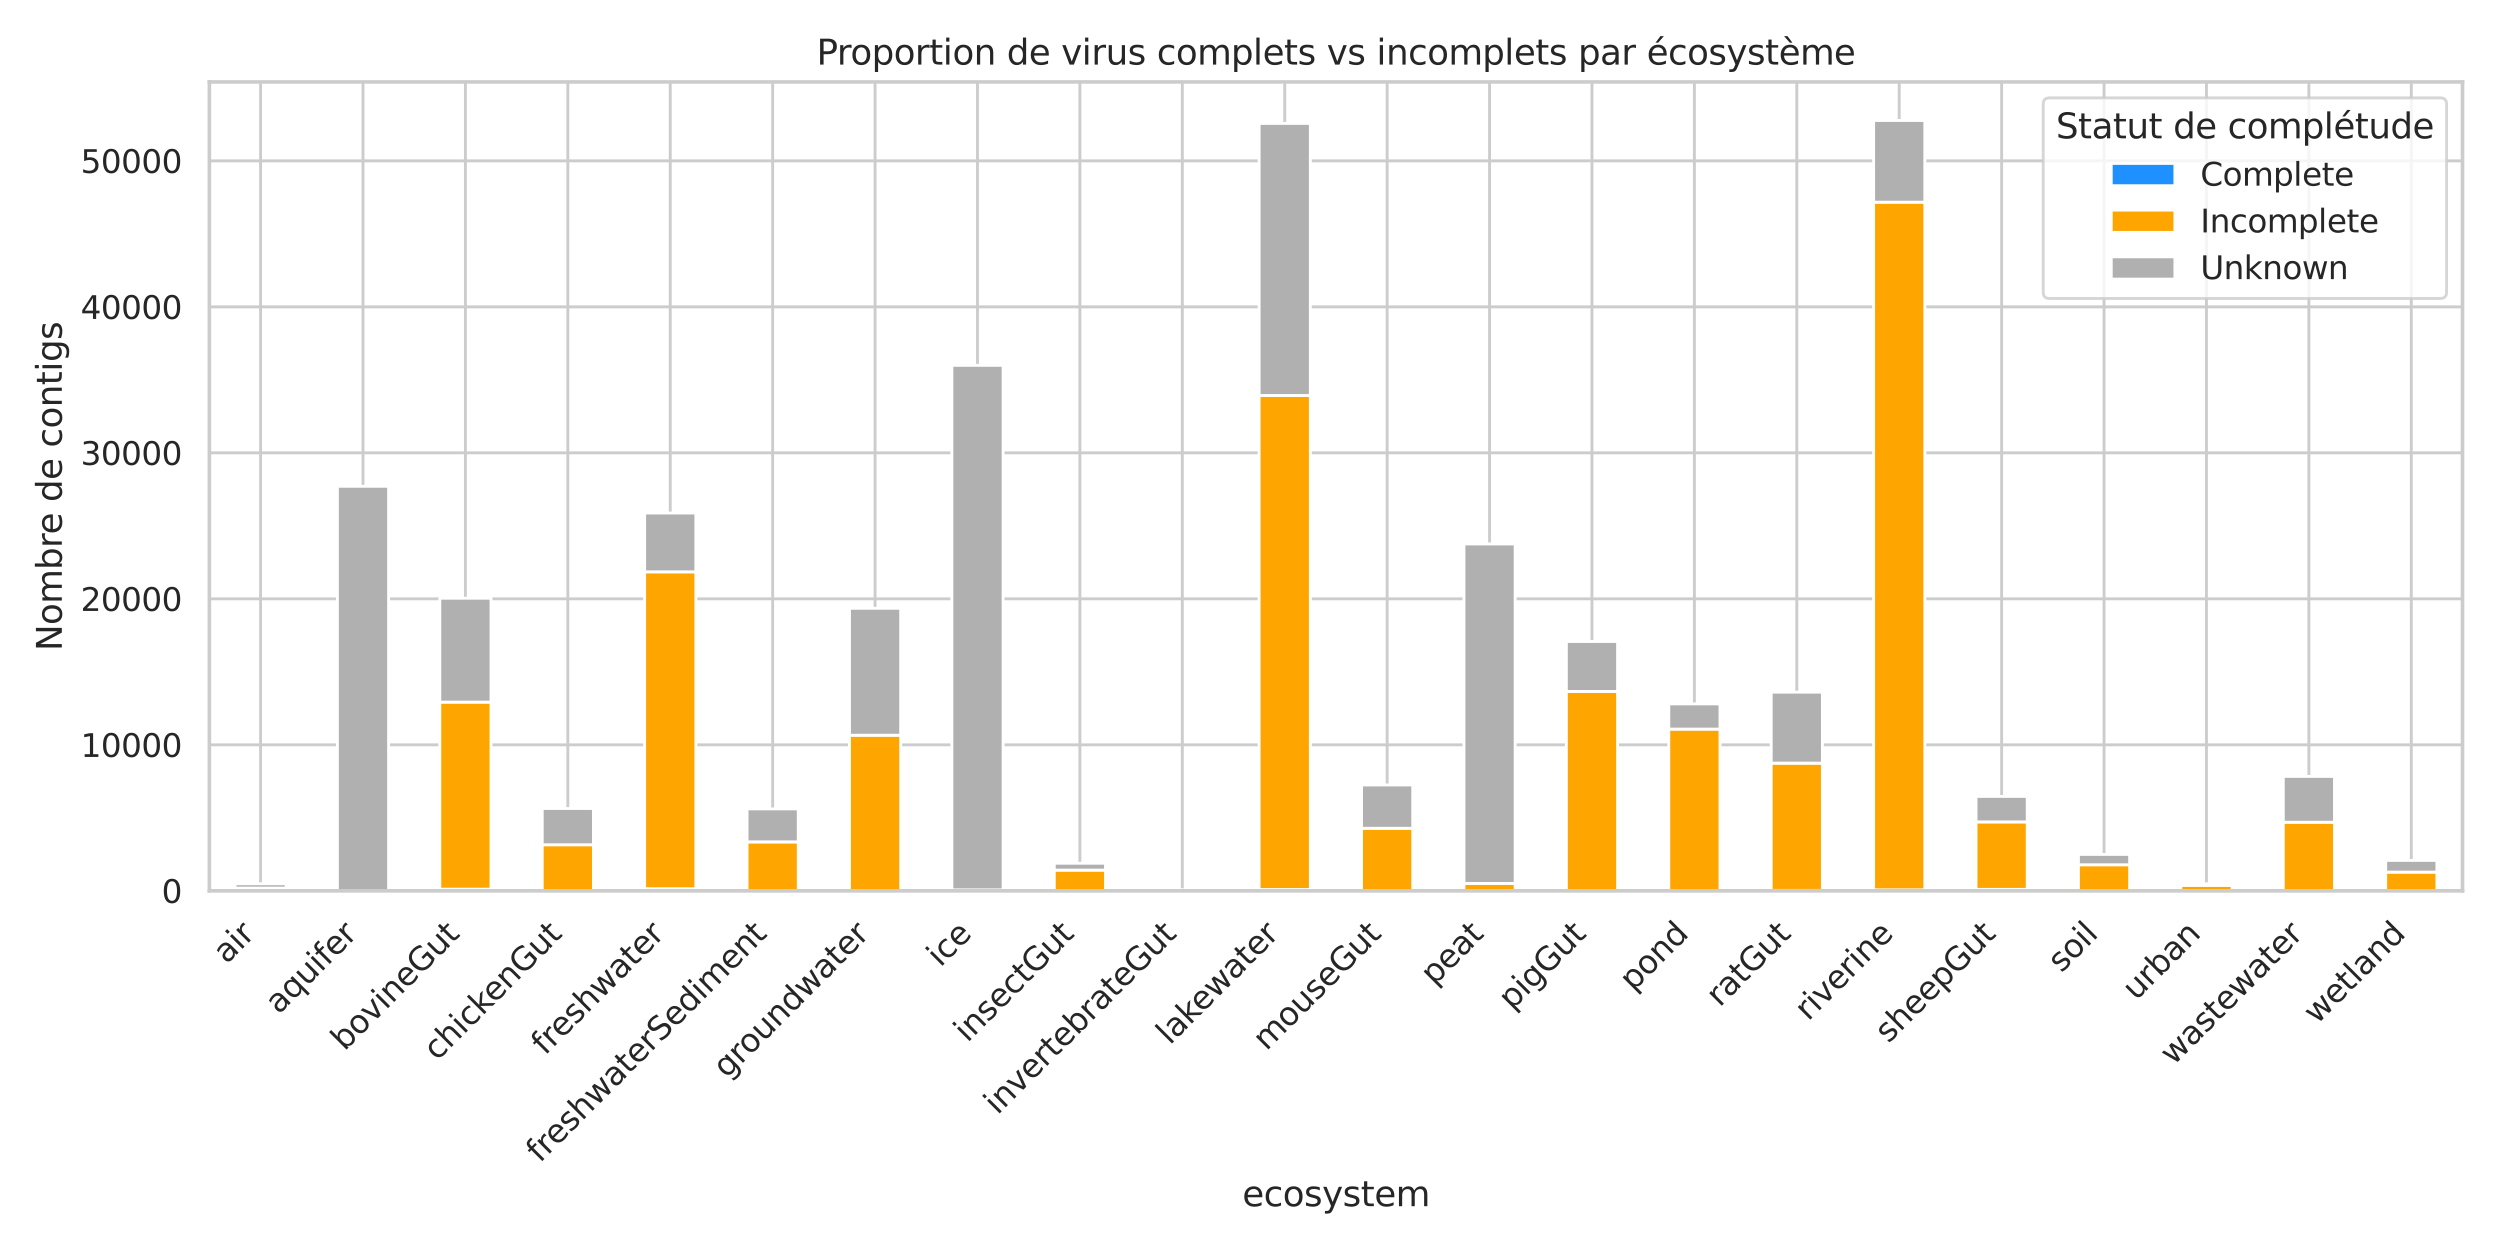 <?xml version="1.0" encoding="utf-8" standalone="no"?>
<!DOCTYPE svg PUBLIC "-//W3C//DTD SVG 1.1//EN"
  "http://www.w3.org/Graphics/SVG/1.1/DTD/svg11.dtd">
<svg xmlns:xlink="http://www.w3.org/1999/xlink" width="864pt" height="432pt" viewBox="0 0 864 432" xmlns="http://www.w3.org/2000/svg" version="1.1">
 <defs>
  <style type="text/css">*{stroke-linejoin: round; stroke-linecap: butt}</style>
 </defs>
 <g id="figure_1">
  <g id="patch_1">
   <path d="M 0 432 
L 864 432 
L 864 0 
L 0 0 
z
" style="fill: #ffffff"/>
  </g>
  <g id="axes_1">
   <g id="patch_2">
    <path d="M 72.36 307.872 
L 851.04 307.872 
L 851.04 28.32 
L 72.36 28.32 
z
" style="fill: #ffffff"/>
   </g>
   <g id="matplotlib.axis_1">
    <g id="xtick_1">
     <g id="line2d_1">
      <path d="M 90.057 307.872 
L 90.057 28.32 
" clip-path="url(#p127efa4f02)" style="fill: none; stroke: #cccccc; stroke-linecap: round"/>
     </g>
     <g id="text_1">
      <!-- air -->
      <g style="fill: #262626" transform="translate(78.315 333.407) rotate(-45) scale(0.11 -0.11)">
       <defs>
        <path id="DejaVuSans-61" d="M 2194 1759 
Q 1497 1759 1228 1600 
Q 959 1441 959 1056 
Q 959 750 1161 570 
Q 1363 391 1709 391 
Q 2188 391 2477 730 
Q 2766 1069 2766 1631 
L 2766 1759 
L 2194 1759 
z
M 3341 1997 
L 3341 0 
L 2766 0 
L 2766 531 
Q 2569 213 2275 61 
Q 1981 -91 1556 -91 
Q 1019 -91 701 211 
Q 384 513 384 1019 
Q 384 1609 779 1909 
Q 1175 2209 1959 2209 
L 2766 2209 
L 2766 2266 
Q 2766 2663 2505 2880 
Q 2244 3097 1772 3097 
Q 1472 3097 1187 3025 
Q 903 2953 641 2809 
L 641 3341 
Q 956 3463 1253 3523 
Q 1550 3584 1831 3584 
Q 2591 3584 2966 3190 
Q 3341 2797 3341 1997 
z
" transform="scale(0.016)"/>
        <path id="DejaVuSans-69" d="M 603 3500 
L 1178 3500 
L 1178 0 
L 603 0 
L 603 3500 
z
M 603 4863 
L 1178 4863 
L 1178 4134 
L 603 4134 
L 603 4863 
z
" transform="scale(0.016)"/>
        <path id="DejaVuSans-72" d="M 2631 2963 
Q 2534 3019 2420 3045 
Q 2306 3072 2169 3072 
Q 1681 3072 1420 2755 
Q 1159 2438 1159 1844 
L 1159 0 
L 581 0 
L 581 3500 
L 1159 3500 
L 1159 2956 
Q 1341 3275 1631 3429 
Q 1922 3584 2338 3584 
Q 2397 3584 2469 3576 
Q 2541 3569 2628 3553 
L 2631 2963 
z
" transform="scale(0.016)"/>
       </defs>
       <use xlink:href="#DejaVuSans-61"/>
       <use xlink:href="#DejaVuSans-69" transform="translate(61.279 0)"/>
       <use xlink:href="#DejaVuSans-72" transform="translate(89.062 0)"/>
      </g>
     </g>
    </g>
    <g id="xtick_2">
     <g id="line2d_2">
      <path d="M 125.452 307.872 
L 125.452 28.32 
" clip-path="url(#p127efa4f02)" style="fill: none; stroke: #cccccc; stroke-linecap: round"/>
     </g>
     <g id="text_2">
      <!-- aquifer -->
      <g style="fill: #262626" transform="translate(96.318 350.799) rotate(-45) scale(0.11 -0.11)">
       <defs>
        <path id="DejaVuSans-71" d="M 947 1747 
Q 947 1113 1208 752 
Q 1469 391 1925 391 
Q 2381 391 2643 752 
Q 2906 1113 2906 1747 
Q 2906 2381 2643 2742 
Q 2381 3103 1925 3103 
Q 1469 3103 1208 2742 
Q 947 2381 947 1747 
z
M 2906 525 
Q 2725 213 2448 61 
Q 2172 -91 1784 -91 
Q 1150 -91 751 415 
Q 353 922 353 1747 
Q 353 2572 751 3078 
Q 1150 3584 1784 3584 
Q 2172 3584 2448 3432 
Q 2725 3281 2906 2969 
L 2906 3500 
L 3481 3500 
L 3481 -1331 
L 2906 -1331 
L 2906 525 
z
" transform="scale(0.016)"/>
        <path id="DejaVuSans-75" d="M 544 1381 
L 544 3500 
L 1119 3500 
L 1119 1403 
Q 1119 906 1312 657 
Q 1506 409 1894 409 
Q 2359 409 2629 706 
Q 2900 1003 2900 1516 
L 2900 3500 
L 3475 3500 
L 3475 0 
L 2900 0 
L 2900 538 
Q 2691 219 2414 64 
Q 2138 -91 1772 -91 
Q 1169 -91 856 284 
Q 544 659 544 1381 
z
M 1991 3584 
L 1991 3584 
z
" transform="scale(0.016)"/>
        <path id="DejaVuSans-66" d="M 2375 4863 
L 2375 4384 
L 1825 4384 
Q 1516 4384 1395 4259 
Q 1275 4134 1275 3809 
L 1275 3500 
L 2222 3500 
L 2222 3053 
L 1275 3053 
L 1275 0 
L 697 0 
L 697 3053 
L 147 3053 
L 147 3500 
L 697 3500 
L 697 3744 
Q 697 4328 969 4595 
Q 1241 4863 1831 4863 
L 2375 4863 
z
" transform="scale(0.016)"/>
        <path id="DejaVuSans-65" d="M 3597 1894 
L 3597 1613 
L 953 1613 
Q 991 1019 1311 708 
Q 1631 397 2203 397 
Q 2534 397 2845 478 
Q 3156 559 3463 722 
L 3463 178 
Q 3153 47 2828 -22 
Q 2503 -91 2169 -91 
Q 1331 -91 842 396 
Q 353 884 353 1716 
Q 353 2575 817 3079 
Q 1281 3584 2069 3584 
Q 2775 3584 3186 3129 
Q 3597 2675 3597 1894 
z
M 3022 2063 
Q 3016 2534 2758 2815 
Q 2500 3097 2075 3097 
Q 1594 3097 1305 2825 
Q 1016 2553 972 2059 
L 3022 2063 
z
" transform="scale(0.016)"/>
       </defs>
       <use xlink:href="#DejaVuSans-61"/>
       <use xlink:href="#DejaVuSans-71" transform="translate(61.279 0)"/>
       <use xlink:href="#DejaVuSans-75" transform="translate(124.756 0)"/>
       <use xlink:href="#DejaVuSans-69" transform="translate(188.135 0)"/>
       <use xlink:href="#DejaVuSans-66" transform="translate(215.918 0)"/>
       <use xlink:href="#DejaVuSans-65" transform="translate(251.123 0)"/>
       <use xlink:href="#DejaVuSans-72" transform="translate(312.646 0)"/>
      </g>
     </g>
    </g>
    <g id="xtick_3">
     <g id="line2d_3">
      <path d="M 160.846 307.872 
L 160.846 28.32 
" clip-path="url(#p127efa4f02)" style="fill: none; stroke: #cccccc; stroke-linecap: round"/>
     </g>
     <g id="text_3">
      <!-- bovineGut -->
      <g style="fill: #262626" transform="translate(119.046 363.465) rotate(-45) scale(0.11 -0.11)">
       <defs>
        <path id="DejaVuSans-62" d="M 3116 1747 
Q 3116 2381 2855 2742 
Q 2594 3103 2138 3103 
Q 1681 3103 1420 2742 
Q 1159 2381 1159 1747 
Q 1159 1113 1420 752 
Q 1681 391 2138 391 
Q 2594 391 2855 752 
Q 3116 1113 3116 1747 
z
M 1159 2969 
Q 1341 3281 1617 3432 
Q 1894 3584 2278 3584 
Q 2916 3584 3314 3078 
Q 3713 2572 3713 1747 
Q 3713 922 3314 415 
Q 2916 -91 2278 -91 
Q 1894 -91 1617 61 
Q 1341 213 1159 525 
L 1159 0 
L 581 0 
L 581 4863 
L 1159 4863 
L 1159 2969 
z
" transform="scale(0.016)"/>
        <path id="DejaVuSans-6f" d="M 1959 3097 
Q 1497 3097 1228 2736 
Q 959 2375 959 1747 
Q 959 1119 1226 758 
Q 1494 397 1959 397 
Q 2419 397 2687 759 
Q 2956 1122 2956 1747 
Q 2956 2369 2687 2733 
Q 2419 3097 1959 3097 
z
M 1959 3584 
Q 2709 3584 3137 3096 
Q 3566 2609 3566 1747 
Q 3566 888 3137 398 
Q 2709 -91 1959 -91 
Q 1206 -91 779 398 
Q 353 888 353 1747 
Q 353 2609 779 3096 
Q 1206 3584 1959 3584 
z
" transform="scale(0.016)"/>
        <path id="DejaVuSans-76" d="M 191 3500 
L 800 3500 
L 1894 563 
L 2988 3500 
L 3597 3500 
L 2284 0 
L 1503 0 
L 191 3500 
z
" transform="scale(0.016)"/>
        <path id="DejaVuSans-6e" d="M 3513 2113 
L 3513 0 
L 2938 0 
L 2938 2094 
Q 2938 2591 2744 2837 
Q 2550 3084 2163 3084 
Q 1697 3084 1428 2787 
Q 1159 2491 1159 1978 
L 1159 0 
L 581 0 
L 581 3500 
L 1159 3500 
L 1159 2956 
Q 1366 3272 1645 3428 
Q 1925 3584 2291 3584 
Q 2894 3584 3203 3211 
Q 3513 2838 3513 2113 
z
" transform="scale(0.016)"/>
        <path id="DejaVuSans-47" d="M 3809 666 
L 3809 1919 
L 2778 1919 
L 2778 2438 
L 4434 2438 
L 4434 434 
Q 4069 175 3628 42 
Q 3188 -91 2688 -91 
Q 1594 -91 976 548 
Q 359 1188 359 2328 
Q 359 3472 976 4111 
Q 1594 4750 2688 4750 
Q 3144 4750 3555 4637 
Q 3966 4525 4313 4306 
L 4313 3634 
Q 3963 3931 3569 4081 
Q 3175 4231 2741 4231 
Q 1884 4231 1454 3753 
Q 1025 3275 1025 2328 
Q 1025 1384 1454 906 
Q 1884 428 2741 428 
Q 3075 428 3337 486 
Q 3600 544 3809 666 
z
" transform="scale(0.016)"/>
        <path id="DejaVuSans-74" d="M 1172 4494 
L 1172 3500 
L 2356 3500 
L 2356 3053 
L 1172 3053 
L 1172 1153 
Q 1172 725 1289 603 
Q 1406 481 1766 481 
L 2356 481 
L 2356 0 
L 1766 0 
Q 1100 0 847 248 
Q 594 497 594 1153 
L 594 3053 
L 172 3053 
L 172 3500 
L 594 3500 
L 594 4494 
L 1172 4494 
z
" transform="scale(0.016)"/>
       </defs>
       <use xlink:href="#DejaVuSans-62"/>
       <use xlink:href="#DejaVuSans-6f" transform="translate(63.477 0)"/>
       <use xlink:href="#DejaVuSans-76" transform="translate(124.658 0)"/>
       <use xlink:href="#DejaVuSans-69" transform="translate(183.838 0)"/>
       <use xlink:href="#DejaVuSans-6e" transform="translate(211.621 0)"/>
       <use xlink:href="#DejaVuSans-65" transform="translate(275 0)"/>
       <use xlink:href="#DejaVuSans-47" transform="translate(336.523 0)"/>
       <use xlink:href="#DejaVuSans-75" transform="translate(414.014 0)"/>
       <use xlink:href="#DejaVuSans-74" transform="translate(477.393 0)"/>
      </g>
     </g>
    </g>
    <g id="xtick_4">
     <g id="line2d_4">
      <path d="M 196.241 307.872 
L 196.241 28.32 
" clip-path="url(#p127efa4f02)" style="fill: none; stroke: #cccccc; stroke-linecap: round"/>
     </g>
     <g id="text_4">
      <!-- chickenGut -->
      <g style="fill: #262626" transform="translate(151.036 366.869) rotate(-45) scale(0.11 -0.11)">
       <defs>
        <path id="DejaVuSans-63" d="M 3122 3366 
L 3122 2828 
Q 2878 2963 2633 3030 
Q 2388 3097 2138 3097 
Q 1578 3097 1268 2742 
Q 959 2388 959 1747 
Q 959 1106 1268 751 
Q 1578 397 2138 397 
Q 2388 397 2633 464 
Q 2878 531 3122 666 
L 3122 134 
Q 2881 22 2623 -34 
Q 2366 -91 2075 -91 
Q 1284 -91 818 406 
Q 353 903 353 1747 
Q 353 2603 823 3093 
Q 1294 3584 2113 3584 
Q 2378 3584 2631 3529 
Q 2884 3475 3122 3366 
z
" transform="scale(0.016)"/>
        <path id="DejaVuSans-68" d="M 3513 2113 
L 3513 0 
L 2938 0 
L 2938 2094 
Q 2938 2591 2744 2837 
Q 2550 3084 2163 3084 
Q 1697 3084 1428 2787 
Q 1159 2491 1159 1978 
L 1159 0 
L 581 0 
L 581 4863 
L 1159 4863 
L 1159 2956 
Q 1366 3272 1645 3428 
Q 1925 3584 2291 3584 
Q 2894 3584 3203 3211 
Q 3513 2838 3513 2113 
z
" transform="scale(0.016)"/>
        <path id="DejaVuSans-6b" d="M 581 4863 
L 1159 4863 
L 1159 1991 
L 2875 3500 
L 3609 3500 
L 1753 1863 
L 3688 0 
L 2938 0 
L 1159 1709 
L 1159 0 
L 581 0 
L 581 4863 
z
" transform="scale(0.016)"/>
       </defs>
       <use xlink:href="#DejaVuSans-63"/>
       <use xlink:href="#DejaVuSans-68" transform="translate(54.98 0)"/>
       <use xlink:href="#DejaVuSans-69" transform="translate(118.359 0)"/>
       <use xlink:href="#DejaVuSans-63" transform="translate(146.143 0)"/>
       <use xlink:href="#DejaVuSans-6b" transform="translate(201.123 0)"/>
       <use xlink:href="#DejaVuSans-65" transform="translate(255.408 0)"/>
       <use xlink:href="#DejaVuSans-6e" transform="translate(316.932 0)"/>
       <use xlink:href="#DejaVuSans-47" transform="translate(380.311 0)"/>
       <use xlink:href="#DejaVuSans-75" transform="translate(457.801 0)"/>
       <use xlink:href="#DejaVuSans-74" transform="translate(521.18 0)"/>
      </g>
     </g>
    </g>
    <g id="xtick_5">
     <g id="line2d_5">
      <path d="M 231.635 307.872 
L 231.635 28.32 
" clip-path="url(#p127efa4f02)" style="fill: none; stroke: #cccccc; stroke-linecap: round"/>
     </g>
     <g id="text_5">
      <!-- freshwater -->
      <g style="fill: #262626" transform="translate(188.329 364.971) rotate(-45) scale(0.11 -0.11)">
       <defs>
        <path id="DejaVuSans-73" d="M 2834 3397 
L 2834 2853 
Q 2591 2978 2328 3040 
Q 2066 3103 1784 3103 
Q 1356 3103 1142 2972 
Q 928 2841 928 2578 
Q 928 2378 1081 2264 
Q 1234 2150 1697 2047 
L 1894 2003 
Q 2506 1872 2764 1633 
Q 3022 1394 3022 966 
Q 3022 478 2636 193 
Q 2250 -91 1575 -91 
Q 1294 -91 989 -36 
Q 684 19 347 128 
L 347 722 
Q 666 556 975 473 
Q 1284 391 1588 391 
Q 1994 391 2212 530 
Q 2431 669 2431 922 
Q 2431 1156 2273 1281 
Q 2116 1406 1581 1522 
L 1381 1569 
Q 847 1681 609 1914 
Q 372 2147 372 2553 
Q 372 3047 722 3315 
Q 1072 3584 1716 3584 
Q 2034 3584 2315 3537 
Q 2597 3491 2834 3397 
z
" transform="scale(0.016)"/>
        <path id="DejaVuSans-77" d="M 269 3500 
L 844 3500 
L 1563 769 
L 2278 3500 
L 2956 3500 
L 3675 769 
L 4391 3500 
L 4966 3500 
L 4050 0 
L 3372 0 
L 2619 2869 
L 1863 0 
L 1184 0 
L 269 3500 
z
" transform="scale(0.016)"/>
       </defs>
       <use xlink:href="#DejaVuSans-66"/>
       <use xlink:href="#DejaVuSans-72" transform="translate(35.205 0)"/>
       <use xlink:href="#DejaVuSans-65" transform="translate(74.068 0)"/>
       <use xlink:href="#DejaVuSans-73" transform="translate(135.592 0)"/>
       <use xlink:href="#DejaVuSans-68" transform="translate(187.691 0)"/>
       <use xlink:href="#DejaVuSans-77" transform="translate(251.07 0)"/>
       <use xlink:href="#DejaVuSans-61" transform="translate(332.857 0)"/>
       <use xlink:href="#DejaVuSans-74" transform="translate(394.137 0)"/>
       <use xlink:href="#DejaVuSans-65" transform="translate(433.346 0)"/>
       <use xlink:href="#DejaVuSans-72" transform="translate(494.869 0)"/>
      </g>
     </g>
    </g>
    <g id="xtick_6">
     <g id="line2d_6">
      <path d="M 267.03 307.872 
L 267.03 28.32 
" clip-path="url(#p127efa4f02)" style="fill: none; stroke: #cccccc; stroke-linecap: round"/>
     </g>
     <g id="text_6">
      <!-- freshwaterSediment -->
      <g style="fill: #262626" transform="translate(186.56 402.135) rotate(-45) scale(0.11 -0.11)">
       <defs>
        <path id="DejaVuSans-53" d="M 3425 4513 
L 3425 3897 
Q 3066 4069 2747 4153 
Q 2428 4238 2131 4238 
Q 1616 4238 1336 4038 
Q 1056 3838 1056 3469 
Q 1056 3159 1242 3001 
Q 1428 2844 1947 2747 
L 2328 2669 
Q 3034 2534 3370 2195 
Q 3706 1856 3706 1288 
Q 3706 609 3251 259 
Q 2797 -91 1919 -91 
Q 1588 -91 1214 -16 
Q 841 59 441 206 
L 441 856 
Q 825 641 1194 531 
Q 1563 422 1919 422 
Q 2459 422 2753 634 
Q 3047 847 3047 1241 
Q 3047 1584 2836 1778 
Q 2625 1972 2144 2069 
L 1759 2144 
Q 1053 2284 737 2584 
Q 422 2884 422 3419 
Q 422 4038 858 4394 
Q 1294 4750 2059 4750 
Q 2388 4750 2728 4690 
Q 3069 4631 3425 4513 
z
" transform="scale(0.016)"/>
        <path id="DejaVuSans-64" d="M 2906 2969 
L 2906 4863 
L 3481 4863 
L 3481 0 
L 2906 0 
L 2906 525 
Q 2725 213 2448 61 
Q 2172 -91 1784 -91 
Q 1150 -91 751 415 
Q 353 922 353 1747 
Q 353 2572 751 3078 
Q 1150 3584 1784 3584 
Q 2172 3584 2448 3432 
Q 2725 3281 2906 2969 
z
M 947 1747 
Q 947 1113 1208 752 
Q 1469 391 1925 391 
Q 2381 391 2643 752 
Q 2906 1113 2906 1747 
Q 2906 2381 2643 2742 
Q 2381 3103 1925 3103 
Q 1469 3103 1208 2742 
Q 947 2381 947 1747 
z
" transform="scale(0.016)"/>
        <path id="DejaVuSans-6d" d="M 3328 2828 
Q 3544 3216 3844 3400 
Q 4144 3584 4550 3584 
Q 5097 3584 5394 3201 
Q 5691 2819 5691 2113 
L 5691 0 
L 5113 0 
L 5113 2094 
Q 5113 2597 4934 2840 
Q 4756 3084 4391 3084 
Q 3944 3084 3684 2787 
Q 3425 2491 3425 1978 
L 3425 0 
L 2847 0 
L 2847 2094 
Q 2847 2600 2669 2842 
Q 2491 3084 2119 3084 
Q 1678 3084 1418 2786 
Q 1159 2488 1159 1978 
L 1159 0 
L 581 0 
L 581 3500 
L 1159 3500 
L 1159 2956 
Q 1356 3278 1631 3431 
Q 1906 3584 2284 3584 
Q 2666 3584 2933 3390 
Q 3200 3197 3328 2828 
z
" transform="scale(0.016)"/>
       </defs>
       <use xlink:href="#DejaVuSans-66"/>
       <use xlink:href="#DejaVuSans-72" transform="translate(35.205 0)"/>
       <use xlink:href="#DejaVuSans-65" transform="translate(74.068 0)"/>
       <use xlink:href="#DejaVuSans-73" transform="translate(135.592 0)"/>
       <use xlink:href="#DejaVuSans-68" transform="translate(187.691 0)"/>
       <use xlink:href="#DejaVuSans-77" transform="translate(251.07 0)"/>
       <use xlink:href="#DejaVuSans-61" transform="translate(332.857 0)"/>
       <use xlink:href="#DejaVuSans-74" transform="translate(394.137 0)"/>
       <use xlink:href="#DejaVuSans-65" transform="translate(433.346 0)"/>
       <use xlink:href="#DejaVuSans-72" transform="translate(494.869 0)"/>
       <use xlink:href="#DejaVuSans-53" transform="translate(535.982 0)"/>
       <use xlink:href="#DejaVuSans-65" transform="translate(599.459 0)"/>
       <use xlink:href="#DejaVuSans-64" transform="translate(660.982 0)"/>
       <use xlink:href="#DejaVuSans-69" transform="translate(724.459 0)"/>
       <use xlink:href="#DejaVuSans-6d" transform="translate(752.242 0)"/>
       <use xlink:href="#DejaVuSans-65" transform="translate(849.654 0)"/>
       <use xlink:href="#DejaVuSans-6e" transform="translate(911.178 0)"/>
       <use xlink:href="#DejaVuSans-74" transform="translate(974.557 0)"/>
      </g>
     </g>
    </g>
    <g id="xtick_7">
     <g id="line2d_7">
      <path d="M 302.425 307.872 
L 302.425 28.32 
" clip-path="url(#p127efa4f02)" style="fill: none; stroke: #cccccc; stroke-linecap: round"/>
     </g>
     <g id="text_7">
      <!-- groundwater -->
      <g style="fill: #262626" transform="translate(251.13 372.959) rotate(-45) scale(0.11 -0.11)">
       <defs>
        <path id="DejaVuSans-67" d="M 2906 1791 
Q 2906 2416 2648 2759 
Q 2391 3103 1925 3103 
Q 1463 3103 1205 2759 
Q 947 2416 947 1791 
Q 947 1169 1205 825 
Q 1463 481 1925 481 
Q 2391 481 2648 825 
Q 2906 1169 2906 1791 
z
M 3481 434 
Q 3481 -459 3084 -895 
Q 2688 -1331 1869 -1331 
Q 1566 -1331 1297 -1286 
Q 1028 -1241 775 -1147 
L 775 -588 
Q 1028 -725 1275 -790 
Q 1522 -856 1778 -856 
Q 2344 -856 2625 -561 
Q 2906 -266 2906 331 
L 2906 616 
Q 2728 306 2450 153 
Q 2172 0 1784 0 
Q 1141 0 747 490 
Q 353 981 353 1791 
Q 353 2603 747 3093 
Q 1141 3584 1784 3584 
Q 2172 3584 2450 3431 
Q 2728 3278 2906 2969 
L 2906 3500 
L 3481 3500 
L 3481 434 
z
" transform="scale(0.016)"/>
       </defs>
       <use xlink:href="#DejaVuSans-67"/>
       <use xlink:href="#DejaVuSans-72" transform="translate(63.477 0)"/>
       <use xlink:href="#DejaVuSans-6f" transform="translate(102.34 0)"/>
       <use xlink:href="#DejaVuSans-75" transform="translate(163.521 0)"/>
       <use xlink:href="#DejaVuSans-6e" transform="translate(226.9 0)"/>
       <use xlink:href="#DejaVuSans-64" transform="translate(290.279 0)"/>
       <use xlink:href="#DejaVuSans-77" transform="translate(353.756 0)"/>
       <use xlink:href="#DejaVuSans-61" transform="translate(435.543 0)"/>
       <use xlink:href="#DejaVuSans-74" transform="translate(496.822 0)"/>
       <use xlink:href="#DejaVuSans-65" transform="translate(536.031 0)"/>
       <use xlink:href="#DejaVuSans-72" transform="translate(597.555 0)"/>
      </g>
     </g>
    </g>
    <g id="xtick_8">
     <g id="line2d_8">
      <path d="M 337.819 307.872 
L 337.819 28.32 
" clip-path="url(#p127efa4f02)" style="fill: none; stroke: #cccccc; stroke-linecap: round"/>
     </g>
     <g id="text_8">
      <!-- ice -->
      <g style="fill: #262626" transform="translate(324.978 334.506) rotate(-45) scale(0.11 -0.11)">
       <use xlink:href="#DejaVuSans-69"/>
       <use xlink:href="#DejaVuSans-63" transform="translate(27.783 0)"/>
       <use xlink:href="#DejaVuSans-65" transform="translate(82.764 0)"/>
      </g>
     </g>
    </g>
    <g id="xtick_9">
     <g id="line2d_9">
      <path d="M 373.214 307.872 
L 373.214 28.32 
" clip-path="url(#p127efa4f02)" style="fill: none; stroke: #cccccc; stroke-linecap: round"/>
     </g>
     <g id="text_9">
      <!-- insectGut -->
      <g style="fill: #262626" transform="translate(334.336 360.542) rotate(-45) scale(0.11 -0.11)">
       <use xlink:href="#DejaVuSans-69"/>
       <use xlink:href="#DejaVuSans-6e" transform="translate(27.783 0)"/>
       <use xlink:href="#DejaVuSans-73" transform="translate(91.162 0)"/>
       <use xlink:href="#DejaVuSans-65" transform="translate(143.262 0)"/>
       <use xlink:href="#DejaVuSans-63" transform="translate(204.785 0)"/>
       <use xlink:href="#DejaVuSans-74" transform="translate(259.766 0)"/>
       <use xlink:href="#DejaVuSans-47" transform="translate(298.975 0)"/>
       <use xlink:href="#DejaVuSans-75" transform="translate(376.465 0)"/>
       <use xlink:href="#DejaVuSans-74" transform="translate(439.844 0)"/>
      </g>
     </g>
    </g>
    <g id="xtick_10">
     <g id="line2d_10">
      <path d="M 408.608 307.872 
L 408.608 28.32 
" clip-path="url(#p127efa4f02)" style="fill: none; stroke: #cccccc; stroke-linecap: round"/>
     </g>
     <g id="text_10">
      <!-- invertebrateGut -->
      <g style="fill: #262626" transform="translate(344.735 385.538) rotate(-45) scale(0.11 -0.11)">
       <use xlink:href="#DejaVuSans-69"/>
       <use xlink:href="#DejaVuSans-6e" transform="translate(27.783 0)"/>
       <use xlink:href="#DejaVuSans-76" transform="translate(91.162 0)"/>
       <use xlink:href="#DejaVuSans-65" transform="translate(150.342 0)"/>
       <use xlink:href="#DejaVuSans-72" transform="translate(211.865 0)"/>
       <use xlink:href="#DejaVuSans-74" transform="translate(252.979 0)"/>
       <use xlink:href="#DejaVuSans-65" transform="translate(292.188 0)"/>
       <use xlink:href="#DejaVuSans-62" transform="translate(353.711 0)"/>
       <use xlink:href="#DejaVuSans-72" transform="translate(417.188 0)"/>
       <use xlink:href="#DejaVuSans-61" transform="translate(458.301 0)"/>
       <use xlink:href="#DejaVuSans-74" transform="translate(519.58 0)"/>
       <use xlink:href="#DejaVuSans-65" transform="translate(558.789 0)"/>
       <use xlink:href="#DejaVuSans-47" transform="translate(620.312 0)"/>
       <use xlink:href="#DejaVuSans-75" transform="translate(697.803 0)"/>
       <use xlink:href="#DejaVuSans-74" transform="translate(761.182 0)"/>
      </g>
     </g>
    </g>
    <g id="xtick_11">
     <g id="line2d_11">
      <path d="M 444.003 307.872 
L 444.003 28.32 
" clip-path="url(#p127efa4f02)" style="fill: none; stroke: #cccccc; stroke-linecap: round"/>
     </g>
     <g id="text_11">
      <!-- lakewater -->
      <g style="fill: #262626" transform="translate(404.289 361.378) rotate(-45) scale(0.11 -0.11)">
       <defs>
        <path id="DejaVuSans-6c" d="M 603 4863 
L 1178 4863 
L 1178 0 
L 603 0 
L 603 4863 
z
" transform="scale(0.016)"/>
       </defs>
       <use xlink:href="#DejaVuSans-6c"/>
       <use xlink:href="#DejaVuSans-61" transform="translate(27.783 0)"/>
       <use xlink:href="#DejaVuSans-6b" transform="translate(89.062 0)"/>
       <use xlink:href="#DejaVuSans-65" transform="translate(143.348 0)"/>
       <use xlink:href="#DejaVuSans-77" transform="translate(204.871 0)"/>
       <use xlink:href="#DejaVuSans-61" transform="translate(286.658 0)"/>
       <use xlink:href="#DejaVuSans-74" transform="translate(347.938 0)"/>
       <use xlink:href="#DejaVuSans-65" transform="translate(387.146 0)"/>
       <use xlink:href="#DejaVuSans-72" transform="translate(448.67 0)"/>
      </g>
     </g>
    </g>
    <g id="xtick_12">
     <g id="line2d_12">
      <path d="M 479.397 307.872 
L 479.397 28.32 
" clip-path="url(#p127efa4f02)" style="fill: none; stroke: #cccccc; stroke-linecap: round"/>
     </g>
     <g id="text_12">
      <!-- mouseGut -->
      <g style="fill: #262626" transform="translate(437.671 363.391) rotate(-45) scale(0.11 -0.11)">
       <use xlink:href="#DejaVuSans-6d"/>
       <use xlink:href="#DejaVuSans-6f" transform="translate(97.412 0)"/>
       <use xlink:href="#DejaVuSans-75" transform="translate(158.594 0)"/>
       <use xlink:href="#DejaVuSans-73" transform="translate(221.973 0)"/>
       <use xlink:href="#DejaVuSans-65" transform="translate(274.072 0)"/>
       <use xlink:href="#DejaVuSans-47" transform="translate(335.596 0)"/>
       <use xlink:href="#DejaVuSans-75" transform="translate(413.086 0)"/>
       <use xlink:href="#DejaVuSans-74" transform="translate(476.465 0)"/>
      </g>
     </g>
    </g>
    <g id="xtick_13">
     <g id="line2d_13">
      <path d="M 514.792 307.872 
L 514.792 28.32 
" clip-path="url(#p127efa4f02)" style="fill: none; stroke: #cccccc; stroke-linecap: round"/>
     </g>
     <g id="text_13">
      <!-- peat -->
      <g style="fill: #262626" transform="translate(495.634 340.822) rotate(-45) scale(0.11 -0.11)">
       <defs>
        <path id="DejaVuSans-70" d="M 1159 525 
L 1159 -1331 
L 581 -1331 
L 581 3500 
L 1159 3500 
L 1159 2969 
Q 1341 3281 1617 3432 
Q 1894 3584 2278 3584 
Q 2916 3584 3314 3078 
Q 3713 2572 3713 1747 
Q 3713 922 3314 415 
Q 2916 -91 2278 -91 
Q 1894 -91 1617 61 
Q 1341 213 1159 525 
z
M 3116 1747 
Q 3116 2381 2855 2742 
Q 2594 3103 2138 3103 
Q 1681 3103 1420 2742 
Q 1159 2381 1159 1747 
Q 1159 1113 1420 752 
Q 1681 391 2138 391 
Q 2594 391 2855 752 
Q 3116 1113 3116 1747 
z
" transform="scale(0.016)"/>
       </defs>
       <use xlink:href="#DejaVuSans-70"/>
       <use xlink:href="#DejaVuSans-65" transform="translate(63.477 0)"/>
       <use xlink:href="#DejaVuSans-61" transform="translate(125 0)"/>
       <use xlink:href="#DejaVuSans-74" transform="translate(186.279 0)"/>
      </g>
     </g>
    </g>
    <g id="xtick_14">
     <g id="line2d_14">
      <path d="M 550.186 307.872 
L 550.186 28.32 
" clip-path="url(#p127efa4f02)" style="fill: none; stroke: #cccccc; stroke-linecap: round"/>
     </g>
     <g id="text_14">
      <!-- pigGut -->
      <g style="fill: #262626" transform="translate(522.526 349.324) rotate(-45) scale(0.11 -0.11)">
       <use xlink:href="#DejaVuSans-70"/>
       <use xlink:href="#DejaVuSans-69" transform="translate(63.477 0)"/>
       <use xlink:href="#DejaVuSans-67" transform="translate(91.26 0)"/>
       <use xlink:href="#DejaVuSans-47" transform="translate(154.736 0)"/>
       <use xlink:href="#DejaVuSans-75" transform="translate(232.227 0)"/>
       <use xlink:href="#DejaVuSans-74" transform="translate(295.605 0)"/>
      </g>
     </g>
    </g>
    <g id="xtick_15">
     <g id="line2d_15">
      <path d="M 585.581 307.872 
L 585.581 28.32 
" clip-path="url(#p127efa4f02)" style="fill: none; stroke: #cccccc; stroke-linecap: round"/>
     </g>
     <g id="text_15">
      <!-- pond -->
      <g style="fill: #262626" transform="translate(564.399 342.847) rotate(-45) scale(0.11 -0.11)">
       <use xlink:href="#DejaVuSans-70"/>
       <use xlink:href="#DejaVuSans-6f" transform="translate(63.477 0)"/>
       <use xlink:href="#DejaVuSans-6e" transform="translate(124.658 0)"/>
       <use xlink:href="#DejaVuSans-64" transform="translate(188.037 0)"/>
      </g>
     </g>
    </g>
    <g id="xtick_16">
     <g id="line2d_16">
      <path d="M 620.975 307.872 
L 620.975 28.32 
" clip-path="url(#p127efa4f02)" style="fill: none; stroke: #cccccc; stroke-linecap: round"/>
     </g>
     <g id="text_16">
      <!-- ratGut -->
      <g style="fill: #262626" transform="translate(594.339 348.301) rotate(-45) scale(0.11 -0.11)">
       <use xlink:href="#DejaVuSans-72"/>
       <use xlink:href="#DejaVuSans-61" transform="translate(41.113 0)"/>
       <use xlink:href="#DejaVuSans-74" transform="translate(102.393 0)"/>
       <use xlink:href="#DejaVuSans-47" transform="translate(141.602 0)"/>
       <use xlink:href="#DejaVuSans-75" transform="translate(219.092 0)"/>
       <use xlink:href="#DejaVuSans-74" transform="translate(282.471 0)"/>
      </g>
     </g>
    </g>
    <g id="xtick_17">
     <g id="line2d_17">
      <path d="M 656.37 307.872 
L 656.37 28.32 
" clip-path="url(#p127efa4f02)" style="fill: none; stroke: #cccccc; stroke-linecap: round"/>
     </g>
     <g id="text_17">
      <!-- riverine -->
      <g style="fill: #262626" transform="translate(624.93 353.104) rotate(-45) scale(0.11 -0.11)">
       <use xlink:href="#DejaVuSans-72"/>
       <use xlink:href="#DejaVuSans-69" transform="translate(41.113 0)"/>
       <use xlink:href="#DejaVuSans-76" transform="translate(68.896 0)"/>
       <use xlink:href="#DejaVuSans-65" transform="translate(128.076 0)"/>
       <use xlink:href="#DejaVuSans-72" transform="translate(189.6 0)"/>
       <use xlink:href="#DejaVuSans-69" transform="translate(230.713 0)"/>
       <use xlink:href="#DejaVuSans-6e" transform="translate(258.496 0)"/>
       <use xlink:href="#DejaVuSans-65" transform="translate(321.875 0)"/>
      </g>
     </g>
    </g>
    <g id="xtick_18">
     <g id="line2d_18">
      <path d="M 691.765 307.872 
L 691.765 28.32 
" clip-path="url(#p127efa4f02)" style="fill: none; stroke: #cccccc; stroke-linecap: round"/>
     </g>
     <g id="text_18">
      <!-- sheepGut -->
      <g style="fill: #262626" transform="translate(652.65 360.779) rotate(-45) scale(0.11 -0.11)">
       <use xlink:href="#DejaVuSans-73"/>
       <use xlink:href="#DejaVuSans-68" transform="translate(52.1 0)"/>
       <use xlink:href="#DejaVuSans-65" transform="translate(115.479 0)"/>
       <use xlink:href="#DejaVuSans-65" transform="translate(177.002 0)"/>
       <use xlink:href="#DejaVuSans-70" transform="translate(238.525 0)"/>
       <use xlink:href="#DejaVuSans-47" transform="translate(302.002 0)"/>
       <use xlink:href="#DejaVuSans-75" transform="translate(379.492 0)"/>
       <use xlink:href="#DejaVuSans-74" transform="translate(442.871 0)"/>
      </g>
     </g>
    </g>
    <g id="xtick_19">
     <g id="line2d_19">
      <path d="M 727.159 307.872 
L 727.159 28.32 
" clip-path="url(#p127efa4f02)" style="fill: none; stroke: #cccccc; stroke-linecap: round"/>
     </g>
     <g id="text_19">
      <!-- soil -->
      <g style="fill: #262626" transform="translate(712.409 336.415) rotate(-45) scale(0.11 -0.11)">
       <use xlink:href="#DejaVuSans-73"/>
       <use xlink:href="#DejaVuSans-6f" transform="translate(52.1 0)"/>
       <use xlink:href="#DejaVuSans-69" transform="translate(113.281 0)"/>
       <use xlink:href="#DejaVuSans-6c" transform="translate(141.064 0)"/>
      </g>
     </g>
    </g>
    <g id="xtick_20">
     <g id="line2d_20">
      <path d="M 762.554 307.872 
L 762.554 28.32 
" clip-path="url(#p127efa4f02)" style="fill: none; stroke: #cccccc; stroke-linecap: round"/>
     </g>
     <g id="text_20">
      <!-- urban -->
      <g style="fill: #262626" transform="translate(738.175 346.043) rotate(-45) scale(0.11 -0.11)">
       <use xlink:href="#DejaVuSans-75"/>
       <use xlink:href="#DejaVuSans-72" transform="translate(63.379 0)"/>
       <use xlink:href="#DejaVuSans-62" transform="translate(104.492 0)"/>
       <use xlink:href="#DejaVuSans-61" transform="translate(167.969 0)"/>
       <use xlink:href="#DejaVuSans-6e" transform="translate(229.248 0)"/>
      </g>
     </g>
    </g>
    <g id="xtick_21">
     <g id="line2d_21">
      <path d="M 797.948 307.872 
L 797.948 28.32 
" clip-path="url(#p127efa4f02)" style="fill: none; stroke: #cccccc; stroke-linecap: round"/>
     </g>
     <g id="text_21">
      <!-- wastewater -->
      <g style="fill: #262626" transform="translate(751.155 368.458) rotate(-45) scale(0.11 -0.11)">
       <use xlink:href="#DejaVuSans-77"/>
       <use xlink:href="#DejaVuSans-61" transform="translate(81.787 0)"/>
       <use xlink:href="#DejaVuSans-73" transform="translate(143.066 0)"/>
       <use xlink:href="#DejaVuSans-74" transform="translate(195.166 0)"/>
       <use xlink:href="#DejaVuSans-65" transform="translate(234.375 0)"/>
       <use xlink:href="#DejaVuSans-77" transform="translate(295.898 0)"/>
       <use xlink:href="#DejaVuSans-61" transform="translate(377.686 0)"/>
       <use xlink:href="#DejaVuSans-74" transform="translate(438.965 0)"/>
       <use xlink:href="#DejaVuSans-65" transform="translate(478.174 0)"/>
       <use xlink:href="#DejaVuSans-72" transform="translate(539.697 0)"/>
      </g>
     </g>
    </g>
    <g id="xtick_22">
     <g id="line2d_22">
      <path d="M 833.343 307.872 
L 833.343 28.32 
" clip-path="url(#p127efa4f02)" style="fill: none; stroke: #cccccc; stroke-linecap: round"/>
     </g>
     <g id="text_22">
      <!-- wetland -->
      <g style="fill: #262626" transform="translate(800.734 354.273) rotate(-45) scale(0.11 -0.11)">
       <use xlink:href="#DejaVuSans-77"/>
       <use xlink:href="#DejaVuSans-65" transform="translate(81.787 0)"/>
       <use xlink:href="#DejaVuSans-74" transform="translate(143.311 0)"/>
       <use xlink:href="#DejaVuSans-6c" transform="translate(182.52 0)"/>
       <use xlink:href="#DejaVuSans-61" transform="translate(210.303 0)"/>
       <use xlink:href="#DejaVuSans-6e" transform="translate(271.582 0)"/>
       <use xlink:href="#DejaVuSans-64" transform="translate(334.961 0)"/>
      </g>
     </g>
    </g>
    <g id="text_23">
     <!-- ecosystem -->
     <g style="fill: #262626" transform="translate(429.347 416.87) scale(0.12 -0.12)">
      <defs>
       <path id="DejaVuSans-79" d="M 2059 -325 
Q 1816 -950 1584 -1140 
Q 1353 -1331 966 -1331 
L 506 -1331 
L 506 -850 
L 844 -850 
Q 1081 -850 1212 -737 
Q 1344 -625 1503 -206 
L 1606 56 
L 191 3500 
L 800 3500 
L 1894 763 
L 2988 3500 
L 3597 3500 
L 2059 -325 
z
" transform="scale(0.016)"/>
      </defs>
      <use xlink:href="#DejaVuSans-65"/>
      <use xlink:href="#DejaVuSans-63" transform="translate(61.523 0)"/>
      <use xlink:href="#DejaVuSans-6f" transform="translate(116.504 0)"/>
      <use xlink:href="#DejaVuSans-73" transform="translate(177.686 0)"/>
      <use xlink:href="#DejaVuSans-79" transform="translate(229.785 0)"/>
      <use xlink:href="#DejaVuSans-73" transform="translate(288.965 0)"/>
      <use xlink:href="#DejaVuSans-74" transform="translate(341.064 0)"/>
      <use xlink:href="#DejaVuSans-65" transform="translate(380.273 0)"/>
      <use xlink:href="#DejaVuSans-6d" transform="translate(441.797 0)"/>
     </g>
    </g>
   </g>
   <g id="matplotlib.axis_2">
    <g id="ytick_1">
     <g id="line2d_23">
      <path d="M 72.36 307.872 
L 851.04 307.872 
" clip-path="url(#p127efa4f02)" style="fill: none; stroke: #cccccc; stroke-linecap: round"/>
     </g>
     <g id="text_24">
      <!-- 0 -->
      <g style="fill: #262626" transform="translate(55.861 312.051) scale(0.11 -0.11)">
       <defs>
        <path id="DejaVuSans-30" d="M 2034 4250 
Q 1547 4250 1301 3770 
Q 1056 3291 1056 2328 
Q 1056 1369 1301 889 
Q 1547 409 2034 409 
Q 2525 409 2770 889 
Q 3016 1369 3016 2328 
Q 3016 3291 2770 3770 
Q 2525 4250 2034 4250 
z
M 2034 4750 
Q 2819 4750 3233 4129 
Q 3647 3509 3647 2328 
Q 3647 1150 3233 529 
Q 2819 -91 2034 -91 
Q 1250 -91 836 529 
Q 422 1150 422 2328 
Q 422 3509 836 4129 
Q 1250 4750 2034 4750 
z
" transform="scale(0.016)"/>
       </defs>
       <use xlink:href="#DejaVuSans-30"/>
      </g>
     </g>
    </g>
    <g id="ytick_2">
     <g id="line2d_24">
      <path d="M 72.36 257.416 
L 851.04 257.416 
" clip-path="url(#p127efa4f02)" style="fill: none; stroke: #cccccc; stroke-linecap: round"/>
     </g>
     <g id="text_25">
      <!-- 10000 -->
      <g style="fill: #262626" transform="translate(27.866 261.595) scale(0.11 -0.11)">
       <defs>
        <path id="DejaVuSans-31" d="M 794 531 
L 1825 531 
L 1825 4091 
L 703 3866 
L 703 4441 
L 1819 4666 
L 2450 4666 
L 2450 531 
L 3481 531 
L 3481 0 
L 794 0 
L 794 531 
z
" transform="scale(0.016)"/>
       </defs>
       <use xlink:href="#DejaVuSans-31"/>
       <use xlink:href="#DejaVuSans-30" transform="translate(63.623 0)"/>
       <use xlink:href="#DejaVuSans-30" transform="translate(127.246 0)"/>
       <use xlink:href="#DejaVuSans-30" transform="translate(190.869 0)"/>
       <use xlink:href="#DejaVuSans-30" transform="translate(254.492 0)"/>
      </g>
     </g>
    </g>
    <g id="ytick_3">
     <g id="line2d_25">
      <path d="M 72.36 206.96 
L 851.04 206.96 
" clip-path="url(#p127efa4f02)" style="fill: none; stroke: #cccccc; stroke-linecap: round"/>
     </g>
     <g id="text_26">
      <!-- 20000 -->
      <g style="fill: #262626" transform="translate(27.866 211.14) scale(0.11 -0.11)">
       <defs>
        <path id="DejaVuSans-32" d="M 1228 531 
L 3431 531 
L 3431 0 
L 469 0 
L 469 531 
Q 828 903 1448 1529 
Q 2069 2156 2228 2338 
Q 2531 2678 2651 2914 
Q 2772 3150 2772 3378 
Q 2772 3750 2511 3984 
Q 2250 4219 1831 4219 
Q 1534 4219 1204 4116 
Q 875 4013 500 3803 
L 500 4441 
Q 881 4594 1212 4672 
Q 1544 4750 1819 4750 
Q 2544 4750 2975 4387 
Q 3406 4025 3406 3419 
Q 3406 3131 3298 2873 
Q 3191 2616 2906 2266 
Q 2828 2175 2409 1742 
Q 1991 1309 1228 531 
z
" transform="scale(0.016)"/>
       </defs>
       <use xlink:href="#DejaVuSans-32"/>
       <use xlink:href="#DejaVuSans-30" transform="translate(63.623 0)"/>
       <use xlink:href="#DejaVuSans-30" transform="translate(127.246 0)"/>
       <use xlink:href="#DejaVuSans-30" transform="translate(190.869 0)"/>
       <use xlink:href="#DejaVuSans-30" transform="translate(254.492 0)"/>
      </g>
     </g>
    </g>
    <g id="ytick_4">
     <g id="line2d_26">
      <path d="M 72.36 156.505 
L 851.04 156.505 
" clip-path="url(#p127efa4f02)" style="fill: none; stroke: #cccccc; stroke-linecap: round"/>
     </g>
     <g id="text_27">
      <!-- 30000 -->
      <g style="fill: #262626" transform="translate(27.866 160.684) scale(0.11 -0.11)">
       <defs>
        <path id="DejaVuSans-33" d="M 2597 2516 
Q 3050 2419 3304 2112 
Q 3559 1806 3559 1356 
Q 3559 666 3084 287 
Q 2609 -91 1734 -91 
Q 1441 -91 1130 -33 
Q 819 25 488 141 
L 488 750 
Q 750 597 1062 519 
Q 1375 441 1716 441 
Q 2309 441 2620 675 
Q 2931 909 2931 1356 
Q 2931 1769 2642 2001 
Q 2353 2234 1838 2234 
L 1294 2234 
L 1294 2753 
L 1863 2753 
Q 2328 2753 2575 2939 
Q 2822 3125 2822 3475 
Q 2822 3834 2567 4026 
Q 2313 4219 1838 4219 
Q 1578 4219 1281 4162 
Q 984 4106 628 3988 
L 628 4550 
Q 988 4650 1302 4700 
Q 1616 4750 1894 4750 
Q 2613 4750 3031 4423 
Q 3450 4097 3450 3541 
Q 3450 3153 3228 2886 
Q 3006 2619 2597 2516 
z
" transform="scale(0.016)"/>
       </defs>
       <use xlink:href="#DejaVuSans-33"/>
       <use xlink:href="#DejaVuSans-30" transform="translate(63.623 0)"/>
       <use xlink:href="#DejaVuSans-30" transform="translate(127.246 0)"/>
       <use xlink:href="#DejaVuSans-30" transform="translate(190.869 0)"/>
       <use xlink:href="#DejaVuSans-30" transform="translate(254.492 0)"/>
      </g>
     </g>
    </g>
    <g id="ytick_5">
     <g id="line2d_27">
      <path d="M 72.36 106.049 
L 851.04 106.049 
" clip-path="url(#p127efa4f02)" style="fill: none; stroke: #cccccc; stroke-linecap: round"/>
     </g>
     <g id="text_28">
      <!-- 40000 -->
      <g style="fill: #262626" transform="translate(27.866 110.228) scale(0.11 -0.11)">
       <defs>
        <path id="DejaVuSans-34" d="M 2419 4116 
L 825 1625 
L 2419 1625 
L 2419 4116 
z
M 2253 4666 
L 3047 4666 
L 3047 1625 
L 3713 1625 
L 3713 1100 
L 3047 1100 
L 3047 0 
L 2419 0 
L 2419 1100 
L 313 1100 
L 313 1709 
L 2253 4666 
z
" transform="scale(0.016)"/>
       </defs>
       <use xlink:href="#DejaVuSans-34"/>
       <use xlink:href="#DejaVuSans-30" transform="translate(63.623 0)"/>
       <use xlink:href="#DejaVuSans-30" transform="translate(127.246 0)"/>
       <use xlink:href="#DejaVuSans-30" transform="translate(190.869 0)"/>
       <use xlink:href="#DejaVuSans-30" transform="translate(254.492 0)"/>
      </g>
     </g>
    </g>
    <g id="ytick_6">
     <g id="line2d_28">
      <path d="M 72.36 55.593 
L 851.04 55.593 
" clip-path="url(#p127efa4f02)" style="fill: none; stroke: #cccccc; stroke-linecap: round"/>
     </g>
     <g id="text_29">
      <!-- 50000 -->
      <g style="fill: #262626" transform="translate(27.866 59.772) scale(0.11 -0.11)">
       <defs>
        <path id="DejaVuSans-35" d="M 691 4666 
L 3169 4666 
L 3169 4134 
L 1269 4134 
L 1269 2991 
Q 1406 3038 1543 3061 
Q 1681 3084 1819 3084 
Q 2600 3084 3056 2656 
Q 3513 2228 3513 1497 
Q 3513 744 3044 326 
Q 2575 -91 1722 -91 
Q 1428 -91 1123 -41 
Q 819 9 494 109 
L 494 744 
Q 775 591 1075 516 
Q 1375 441 1709 441 
Q 2250 441 2565 725 
Q 2881 1009 2881 1497 
Q 2881 1984 2565 2268 
Q 2250 2553 1709 2553 
Q 1456 2553 1204 2497 
Q 953 2441 691 2322 
L 691 4666 
z
" transform="scale(0.016)"/>
       </defs>
       <use xlink:href="#DejaVuSans-35"/>
       <use xlink:href="#DejaVuSans-30" transform="translate(63.623 0)"/>
       <use xlink:href="#DejaVuSans-30" transform="translate(127.246 0)"/>
       <use xlink:href="#DejaVuSans-30" transform="translate(190.869 0)"/>
       <use xlink:href="#DejaVuSans-30" transform="translate(254.492 0)"/>
      </g>
     </g>
    </g>
    <g id="text_30">
     <!-- Nombre de contigs -->
     <g style="fill: #262626" transform="translate(21.371 224.974) rotate(-90) scale(0.12 -0.12)">
      <defs>
       <path id="DejaVuSans-4e" d="M 628 4666 
L 1478 4666 
L 3547 763 
L 3547 4666 
L 4159 4666 
L 4159 0 
L 3309 0 
L 1241 3903 
L 1241 0 
L 628 0 
L 628 4666 
z
" transform="scale(0.016)"/>
       <path id="DejaVuSans-20" transform="scale(0.016)"/>
      </defs>
      <use xlink:href="#DejaVuSans-4e"/>
      <use xlink:href="#DejaVuSans-6f" transform="translate(74.805 0)"/>
      <use xlink:href="#DejaVuSans-6d" transform="translate(135.986 0)"/>
      <use xlink:href="#DejaVuSans-62" transform="translate(233.398 0)"/>
      <use xlink:href="#DejaVuSans-72" transform="translate(296.875 0)"/>
      <use xlink:href="#DejaVuSans-65" transform="translate(335.738 0)"/>
      <use xlink:href="#DejaVuSans-20" transform="translate(397.262 0)"/>
      <use xlink:href="#DejaVuSans-64" transform="translate(429.049 0)"/>
      <use xlink:href="#DejaVuSans-65" transform="translate(492.525 0)"/>
      <use xlink:href="#DejaVuSans-20" transform="translate(554.049 0)"/>
      <use xlink:href="#DejaVuSans-63" transform="translate(585.836 0)"/>
      <use xlink:href="#DejaVuSans-6f" transform="translate(640.816 0)"/>
      <use xlink:href="#DejaVuSans-6e" transform="translate(701.998 0)"/>
      <use xlink:href="#DejaVuSans-74" transform="translate(765.377 0)"/>
      <use xlink:href="#DejaVuSans-69" transform="translate(804.586 0)"/>
      <use xlink:href="#DejaVuSans-67" transform="translate(832.369 0)"/>
      <use xlink:href="#DejaVuSans-73" transform="translate(895.846 0)"/>
     </g>
    </g>
   </g>
   <g id="patch_3">
    <path d="M 81.209 307.872 
L 98.906 307.872 
L 98.906 307.801 
L 81.209 307.801 
z
" clip-path="url(#p127efa4f02)" style="fill: #1e90ff; stroke: #ffffff; stroke-linejoin: miter"/>
   </g>
   <g id="patch_4">
    <path d="M 116.603 307.872 
L 134.3 307.872 
L 134.3 307.872 
L 116.603 307.872 
z
" clip-path="url(#p127efa4f02)" style="fill: #1e90ff; stroke: #ffffff; stroke-linejoin: miter"/>
   </g>
   <g id="patch_5">
    <path d="M 151.998 307.872 
L 169.695 307.872 
L 169.695 307.307 
L 151.998 307.307 
z
" clip-path="url(#p127efa4f02)" style="fill: #1e90ff; stroke: #ffffff; stroke-linejoin: miter"/>
   </g>
   <g id="patch_6">
    <path d="M 187.392 307.872 
L 205.09 307.872 
L 205.09 307.821 
L 187.392 307.821 
z
" clip-path="url(#p127efa4f02)" style="fill: #1e90ff; stroke: #ffffff; stroke-linejoin: miter"/>
   </g>
   <g id="patch_7">
    <path d="M 222.787 307.872 
L 240.484 307.872 
L 240.484 307.145 
L 222.787 307.145 
z
" clip-path="url(#p127efa4f02)" style="fill: #1e90ff; stroke: #ffffff; stroke-linejoin: miter"/>
   </g>
   <g id="patch_8">
    <path d="M 258.181 307.872 
L 275.879 307.872 
L 275.879 307.781 
L 258.181 307.781 
z
" clip-path="url(#p127efa4f02)" style="fill: #1e90ff; stroke: #ffffff; stroke-linejoin: miter"/>
   </g>
   <g id="patch_9">
    <path d="M 293.576 307.872 
L 311.273 307.872 
L 311.273 307.801 
L 293.576 307.801 
z
" clip-path="url(#p127efa4f02)" style="fill: #1e90ff; stroke: #ffffff; stroke-linejoin: miter"/>
   </g>
   <g id="patch_10">
    <path d="M 328.97 307.872 
L 346.668 307.872 
L 346.668 307.872 
L 328.97 307.872 
z
" clip-path="url(#p127efa4f02)" style="fill: #1e90ff; stroke: #ffffff; stroke-linejoin: miter"/>
   </g>
   <g id="patch_11">
    <path d="M 364.365 307.872 
L 382.062 307.872 
L 382.062 307.832 
L 364.365 307.832 
z
" clip-path="url(#p127efa4f02)" style="fill: #1e90ff; stroke: #ffffff; stroke-linejoin: miter"/>
   </g>
   <g id="patch_12">
    <path d="M 399.76 307.872 
L 417.457 307.872 
L 417.457 307.872 
L 399.76 307.872 
z
" clip-path="url(#p127efa4f02)" style="fill: #1e90ff; stroke: #ffffff; stroke-linejoin: miter"/>
   </g>
   <g id="patch_13">
    <path d="M 435.154 307.872 
L 452.851 307.872 
L 452.851 307.418 
L 435.154 307.418 
z
" clip-path="url(#p127efa4f02)" style="fill: #1e90ff; stroke: #ffffff; stroke-linejoin: miter"/>
   </g>
   <g id="patch_14">
    <path d="M 470.549 307.872 
L 488.246 307.872 
L 488.246 307.806 
L 470.549 307.806 
z
" clip-path="url(#p127efa4f02)" style="fill: #1e90ff; stroke: #ffffff; stroke-linejoin: miter"/>
   </g>
   <g id="patch_15">
    <path d="M 505.943 307.872 
L 523.64 307.872 
L 523.64 307.872 
L 505.943 307.872 
z
" clip-path="url(#p127efa4f02)" style="fill: #1e90ff; stroke: #ffffff; stroke-linejoin: miter"/>
   </g>
   <g id="patch_16">
    <path d="M 541.338 307.872 
L 559.035 307.872 
L 559.035 307.842 
L 541.338 307.842 
z
" clip-path="url(#p127efa4f02)" style="fill: #1e90ff; stroke: #ffffff; stroke-linejoin: miter"/>
   </g>
   <g id="patch_17">
    <path d="M 576.732 307.872 
L 594.43 307.872 
L 594.43 307.832 
L 576.732 307.832 
z
" clip-path="url(#p127efa4f02)" style="fill: #1e90ff; stroke: #ffffff; stroke-linejoin: miter"/>
   </g>
   <g id="patch_18">
    <path d="M 612.127 307.872 
L 629.824 307.872 
L 629.824 307.726 
L 612.127 307.726 
z
" clip-path="url(#p127efa4f02)" style="fill: #1e90ff; stroke: #ffffff; stroke-linejoin: miter"/>
   </g>
   <g id="patch_19">
    <path d="M 647.521 307.872 
L 665.219 307.872 
L 665.219 307.519 
L 647.521 307.519 
z
" clip-path="url(#p127efa4f02)" style="fill: #1e90ff; stroke: #ffffff; stroke-linejoin: miter"/>
   </g>
   <g id="patch_20">
    <path d="M 682.916 307.872 
L 700.613 307.872 
L 700.613 307.362 
L 682.916 307.362 
z
" clip-path="url(#p127efa4f02)" style="fill: #1e90ff; stroke: #ffffff; stroke-linejoin: miter"/>
   </g>
   <g id="patch_21">
    <path d="M 718.31 307.872 
L 736.008 307.872 
L 736.008 307.857 
L 718.31 307.857 
z
" clip-path="url(#p127efa4f02)" style="fill: #1e90ff; stroke: #ffffff; stroke-linejoin: miter"/>
   </g>
   <g id="patch_22">
    <path d="M 753.705 307.872 
L 771.402 307.872 
L 771.402 307.832 
L 753.705 307.832 
z
" clip-path="url(#p127efa4f02)" style="fill: #1e90ff; stroke: #ffffff; stroke-linejoin: miter"/>
   </g>
   <g id="patch_23">
    <path d="M 789.1 307.872 
L 806.797 307.872 
L 806.797 307.781 
L 789.1 307.781 
z
" clip-path="url(#p127efa4f02)" style="fill: #1e90ff; stroke: #ffffff; stroke-linejoin: miter"/>
   </g>
   <g id="patch_24">
    <path d="M 824.494 307.872 
L 842.191 307.872 
L 842.191 307.837 
L 824.494 307.837 
z
" clip-path="url(#p127efa4f02)" style="fill: #1e90ff; stroke: #ffffff; stroke-linejoin: miter"/>
   </g>
   <g id="patch_25">
    <path d="M 81.209 307.801 
L 98.906 307.801 
L 98.906 306.938 
L 81.209 306.938 
z
" clip-path="url(#p127efa4f02)" style="fill: #ffa500; stroke: #ffffff; stroke-linejoin: miter"/>
   </g>
   <g id="patch_26">
    <path d="M 116.603 307.872 
L 134.3 307.872 
L 134.3 307.842 
L 116.603 307.842 
z
" clip-path="url(#p127efa4f02)" style="fill: #ffa500; stroke: #ffffff; stroke-linejoin: miter"/>
   </g>
   <g id="patch_27">
    <path d="M 151.998 307.307 
L 169.695 307.307 
L 169.695 242.648 
L 151.998 242.648 
z
" clip-path="url(#p127efa4f02)" style="fill: #ffa500; stroke: #ffffff; stroke-linejoin: miter"/>
   </g>
   <g id="patch_28">
    <path d="M 187.392 307.821 
L 205.09 307.821 
L 205.09 291.948 
L 187.392 291.948 
z
" clip-path="url(#p127efa4f02)" style="fill: #ffa500; stroke: #ffffff; stroke-linejoin: miter"/>
   </g>
   <g id="patch_29">
    <path d="M 222.787 307.145 
L 240.484 307.145 
L 240.484 197.631 
L 222.787 197.631 
z
" clip-path="url(#p127efa4f02)" style="fill: #ffa500; stroke: #ffffff; stroke-linejoin: miter"/>
   </g>
   <g id="patch_30">
    <path d="M 258.181 307.781 
L 275.879 307.781 
L 275.879 290.949 
L 258.181 290.949 
z
" clip-path="url(#p127efa4f02)" style="fill: #ffa500; stroke: #ffffff; stroke-linejoin: miter"/>
   </g>
   <g id="patch_31">
    <path d="M 293.576 307.801 
L 311.273 307.801 
L 311.273 254.091 
L 293.576 254.091 
z
" clip-path="url(#p127efa4f02)" style="fill: #ffa500; stroke: #ffffff; stroke-linejoin: miter"/>
   </g>
   <g id="patch_32">
    <path d="M 328.97 307.872 
L 346.668 307.872 
L 346.668 307.529 
L 328.97 307.529 
z
" clip-path="url(#p127efa4f02)" style="fill: #ffa500; stroke: #ffffff; stroke-linejoin: miter"/>
   </g>
   <g id="patch_33">
    <path d="M 364.365 307.832 
L 382.062 307.832 
L 382.062 300.702 
L 364.365 300.702 
z
" clip-path="url(#p127efa4f02)" style="fill: #ffa500; stroke: #ffffff; stroke-linejoin: miter"/>
   </g>
   <g id="patch_34">
    <path d="M 399.76 307.872 
L 417.457 307.872 
L 417.457 307.71 
L 399.76 307.71 
z
" clip-path="url(#p127efa4f02)" style="fill: #ffa500; stroke: #ffffff; stroke-linejoin: miter"/>
   </g>
   <g id="patch_35">
    <path d="M 435.154 307.418 
L 452.851 307.418 
L 452.851 136.691 
L 435.154 136.691 
z
" clip-path="url(#p127efa4f02)" style="fill: #ffa500; stroke: #ffffff; stroke-linejoin: miter"/>
   </g>
   <g id="patch_36">
    <path d="M 470.549 307.806 
L 488.246 307.806 
L 488.246 286.257 
L 470.549 286.257 
z
" clip-path="url(#p127efa4f02)" style="fill: #ffa500; stroke: #ffffff; stroke-linejoin: miter"/>
   </g>
   <g id="patch_37">
    <path d="M 505.943 307.872 
L 523.64 307.872 
L 523.64 305.309 
L 505.943 305.309 
z
" clip-path="url(#p127efa4f02)" style="fill: #ffa500; stroke: #ffffff; stroke-linejoin: miter"/>
   </g>
   <g id="patch_38">
    <path d="M 541.338 307.842 
L 559.035 307.842 
L 559.035 238.964 
L 541.338 238.964 
z
" clip-path="url(#p127efa4f02)" style="fill: #ffa500; stroke: #ffffff; stroke-linejoin: miter"/>
   </g>
   <g id="patch_39">
    <path d="M 576.732 307.832 
L 594.43 307.832 
L 594.43 251.972 
L 576.732 251.972 
z
" clip-path="url(#p127efa4f02)" style="fill: #ffa500; stroke: #ffffff; stroke-linejoin: miter"/>
   </g>
   <g id="patch_40">
    <path d="M 612.127 307.726 
L 629.824 307.726 
L 629.824 263.738 
L 612.127 263.738 
z
" clip-path="url(#p127efa4f02)" style="fill: #ffa500; stroke: #ffffff; stroke-linejoin: miter"/>
   </g>
   <g id="patch_41">
    <path d="M 647.521 307.519 
L 665.219 307.519 
L 665.219 69.867 
L 647.521 69.867 
z
" clip-path="url(#p127efa4f02)" style="fill: #ffa500; stroke: #ffffff; stroke-linejoin: miter"/>
   </g>
   <g id="patch_42">
    <path d="M 682.916 307.362 
L 700.613 307.362 
L 700.613 284.042 
L 682.916 284.042 
z
" clip-path="url(#p127efa4f02)" style="fill: #ffa500; stroke: #ffffff; stroke-linejoin: miter"/>
   </g>
   <g id="patch_43">
    <path d="M 718.31 307.857 
L 736.008 307.857 
L 736.008 298.866 
L 718.31 298.866 
z
" clip-path="url(#p127efa4f02)" style="fill: #ffa500; stroke: #ffffff; stroke-linejoin: miter"/>
   </g>
   <g id="patch_44">
    <path d="M 753.705 307.832 
L 771.402 307.832 
L 771.402 305.96 
L 753.705 305.96 
z
" clip-path="url(#p127efa4f02)" style="fill: #ffa500; stroke: #ffffff; stroke-linejoin: miter"/>
   </g>
   <g id="patch_45">
    <path d="M 789.1 307.781 
L 806.797 307.781 
L 806.797 284.158 
L 789.1 284.158 
z
" clip-path="url(#p127efa4f02)" style="fill: #ffa500; stroke: #ffffff; stroke-linejoin: miter"/>
   </g>
   <g id="patch_46">
    <path d="M 824.494 307.837 
L 842.191 307.837 
L 842.191 301.398 
L 824.494 301.398 
z
" clip-path="url(#p127efa4f02)" style="fill: #ffa500; stroke: #ffffff; stroke-linejoin: miter"/>
   </g>
   <g id="patch_47">
    <path d="M 81.209 306.938 
L 98.906 306.938 
L 98.906 305.435 
L 81.209 305.435 
z
" clip-path="url(#p127efa4f02)" style="fill: #b0b0b0; stroke: #ffffff; stroke-linejoin: miter"/>
   </g>
   <g id="patch_48">
    <path d="M 116.603 307.842 
L 134.3 307.842 
L 134.3 168.069 
L 116.603 168.069 
z
" clip-path="url(#p127efa4f02)" style="fill: #b0b0b0; stroke: #ffffff; stroke-linejoin: miter"/>
   </g>
   <g id="patch_49">
    <path d="M 151.998 242.648 
L 169.695 242.648 
L 169.695 206.754 
L 151.998 206.754 
z
" clip-path="url(#p127efa4f02)" style="fill: #b0b0b0; stroke: #ffffff; stroke-linejoin: miter"/>
   </g>
   <g id="patch_50">
    <path d="M 187.392 291.948 
L 205.09 291.948 
L 205.09 279.425 
L 187.392 279.425 
z
" clip-path="url(#p127efa4f02)" style="fill: #b0b0b0; stroke: #ffffff; stroke-linejoin: miter"/>
   </g>
   <g id="patch_51">
    <path d="M 222.787 197.631 
L 240.484 197.631 
L 240.484 177.303 
L 222.787 177.303 
z
" clip-path="url(#p127efa4f02)" style="fill: #b0b0b0; stroke: #ffffff; stroke-linejoin: miter"/>
   </g>
   <g id="patch_52">
    <path d="M 258.181 290.949 
L 275.879 290.949 
L 275.879 279.556 
L 258.181 279.556 
z
" clip-path="url(#p127efa4f02)" style="fill: #b0b0b0; stroke: #ffffff; stroke-linejoin: miter"/>
   </g>
   <g id="patch_53">
    <path d="M 293.576 254.091 
L 311.273 254.091 
L 311.273 210.225 
L 293.576 210.225 
z
" clip-path="url(#p127efa4f02)" style="fill: #b0b0b0; stroke: #ffffff; stroke-linejoin: miter"/>
   </g>
   <g id="patch_54">
    <path d="M 328.97 307.529 
L 346.668 307.529 
L 346.668 126.266 
L 328.97 126.266 
z
" clip-path="url(#p127efa4f02)" style="fill: #b0b0b0; stroke: #ffffff; stroke-linejoin: miter"/>
   </g>
   <g id="patch_55">
    <path d="M 364.365 300.702 
L 382.062 300.702 
L 382.062 298.336 
L 364.365 298.336 
z
" clip-path="url(#p127efa4f02)" style="fill: #b0b0b0; stroke: #ffffff; stroke-linejoin: miter"/>
   </g>
   <g id="patch_56">
    <path d="M 399.76 307.71 
L 417.457 307.71 
L 417.457 307.509 
L 399.76 307.509 
z
" clip-path="url(#p127efa4f02)" style="fill: #b0b0b0; stroke: #ffffff; stroke-linejoin: miter"/>
   </g>
   <g id="patch_57">
    <path d="M 435.154 136.691 
L 452.851 136.691 
L 452.851 42.656 
L 435.154 42.656 
z
" clip-path="url(#p127efa4f02)" style="fill: #b0b0b0; stroke: #ffffff; stroke-linejoin: miter"/>
   </g>
   <g id="patch_58">
    <path d="M 470.549 286.257 
L 488.246 286.257 
L 488.246 271.276 
L 470.549 271.276 
z
" clip-path="url(#p127efa4f02)" style="fill: #b0b0b0; stroke: #ffffff; stroke-linejoin: miter"/>
   </g>
   <g id="patch_59">
    <path d="M 505.943 305.309 
L 523.64 305.309 
L 523.64 187.979 
L 505.943 187.979 
z
" clip-path="url(#p127efa4f02)" style="fill: #b0b0b0; stroke: #ffffff; stroke-linejoin: miter"/>
   </g>
   <g id="patch_60">
    <path d="M 541.338 238.964 
L 559.035 238.964 
L 559.035 221.704 
L 541.338 221.704 
z
" clip-path="url(#p127efa4f02)" style="fill: #b0b0b0; stroke: #ffffff; stroke-linejoin: miter"/>
   </g>
   <g id="patch_61">
    <path d="M 576.732 251.972 
L 594.43 251.972 
L 594.43 243.273 
L 576.732 243.273 
z
" clip-path="url(#p127efa4f02)" style="fill: #b0b0b0; stroke: #ffffff; stroke-linejoin: miter"/>
   </g>
   <g id="patch_62">
    <path d="M 612.127 263.738 
L 629.824 263.738 
L 629.824 239.217 
L 612.127 239.217 
z
" clip-path="url(#p127efa4f02)" style="fill: #b0b0b0; stroke: #ffffff; stroke-linejoin: miter"/>
   </g>
   <g id="patch_63">
    <path d="M 647.521 69.867 
L 665.219 69.867 
L 665.219 41.632 
L 647.521 41.632 
z
" clip-path="url(#p127efa4f02)" style="fill: #b0b0b0; stroke: #ffffff; stroke-linejoin: miter"/>
   </g>
   <g id="patch_64">
    <path d="M 682.916 284.042 
L 700.613 284.042 
L 700.613 275.242 
L 682.916 275.242 
z
" clip-path="url(#p127efa4f02)" style="fill: #b0b0b0; stroke: #ffffff; stroke-linejoin: miter"/>
   </g>
   <g id="patch_65">
    <path d="M 718.31 298.866 
L 736.008 298.866 
L 736.008 295.288 
L 718.31 295.288 
z
" clip-path="url(#p127efa4f02)" style="fill: #b0b0b0; stroke: #ffffff; stroke-linejoin: miter"/>
   </g>
   <g id="patch_66">
    <path d="M 753.705 305.96 
L 771.402 305.96 
L 771.402 305.45 
L 753.705 305.45 
z
" clip-path="url(#p127efa4f02)" style="fill: #b0b0b0; stroke: #ffffff; stroke-linejoin: miter"/>
   </g>
   <g id="patch_67">
    <path d="M 789.1 284.158 
L 806.797 284.158 
L 806.797 268.325 
L 789.1 268.325 
z
" clip-path="url(#p127efa4f02)" style="fill: #b0b0b0; stroke: #ffffff; stroke-linejoin: miter"/>
   </g>
   <g id="patch_68">
    <path d="M 824.494 301.398 
L 842.191 301.398 
L 842.191 297.372 
L 824.494 297.372 
z
" clip-path="url(#p127efa4f02)" style="fill: #b0b0b0; stroke: #ffffff; stroke-linejoin: miter"/>
   </g>
   <g id="patch_69">
    <path d="M 72.36 307.872 
L 72.36 28.32 
" style="fill: none; stroke: #cccccc; stroke-width: 1.25; stroke-linejoin: miter; stroke-linecap: square"/>
   </g>
   <g id="patch_70">
    <path d="M 851.04 307.872 
L 851.04 28.32 
" style="fill: none; stroke: #cccccc; stroke-width: 1.25; stroke-linejoin: miter; stroke-linecap: square"/>
   </g>
   <g id="patch_71">
    <path d="M 72.36 307.872 
L 851.04 307.872 
" style="fill: none; stroke: #cccccc; stroke-width: 1.25; stroke-linejoin: miter; stroke-linecap: square"/>
   </g>
   <g id="patch_72">
    <path d="M 72.36 28.32 
L 851.04 28.32 
" style="fill: none; stroke: #cccccc; stroke-width: 1.25; stroke-linejoin: miter; stroke-linecap: square"/>
   </g>
   <g id="text_31">
    <!-- Proportion de virus complets vs incomplets par écosystème -->
    <g style="fill: #262626" transform="translate(282.218 22.32) scale(0.12 -0.12)">
     <defs>
      <path id="DejaVuSans-50" d="M 1259 4147 
L 1259 2394 
L 2053 2394 
Q 2494 2394 2734 2622 
Q 2975 2850 2975 3272 
Q 2975 3691 2734 3919 
Q 2494 4147 2053 4147 
L 1259 4147 
z
M 628 4666 
L 2053 4666 
Q 2838 4666 3239 4311 
Q 3641 3956 3641 3272 
Q 3641 2581 3239 2228 
Q 2838 1875 2053 1875 
L 1259 1875 
L 1259 0 
L 628 0 
L 628 4666 
z
" transform="scale(0.016)"/>
      <path id="DejaVuSans-e9" d="M 3597 1894 
L 3597 1613 
L 953 1613 
Q 991 1019 1311 708 
Q 1631 397 2203 397 
Q 2534 397 2845 478 
Q 3156 559 3463 722 
L 3463 178 
Q 3153 47 2828 -22 
Q 2503 -91 2169 -91 
Q 1331 -91 842 396 
Q 353 884 353 1716 
Q 353 2575 817 3079 
Q 1281 3584 2069 3584 
Q 2775 3584 3186 3129 
Q 3597 2675 3597 1894 
z
M 3022 2063 
Q 3016 2534 2758 2815 
Q 2500 3097 2075 3097 
Q 1594 3097 1305 2825 
Q 1016 2553 972 2059 
L 3022 2063 
z
M 2469 5119 
L 3091 5119 
L 2072 3944 
L 1594 3944 
L 2469 5119 
z
" transform="scale(0.016)"/>
      <path id="DejaVuSans-e8" d="M 3597 1894 
L 3597 1613 
L 953 1613 
Q 991 1019 1311 708 
Q 1631 397 2203 397 
Q 2534 397 2845 478 
Q 3156 559 3463 722 
L 3463 178 
Q 3153 47 2828 -22 
Q 2503 -91 2169 -91 
Q 1331 -91 842 396 
Q 353 884 353 1716 
Q 353 2575 817 3079 
Q 1281 3584 2069 3584 
Q 2775 3584 3186 3129 
Q 3597 2675 3597 1894 
z
M 3022 2063 
Q 3016 2534 2758 2815 
Q 2500 3097 2075 3097 
Q 1594 3097 1305 2825 
Q 1016 2553 972 2059 
L 3022 2063 
z
M 1581 5119 
L 2463 3950 
L 1984 3950 
L 966 5119 
L 1581 5119 
z
" transform="scale(0.016)"/>
     </defs>
     <use xlink:href="#DejaVuSans-50"/>
     <use xlink:href="#DejaVuSans-72" transform="translate(58.553 0)"/>
     <use xlink:href="#DejaVuSans-6f" transform="translate(97.416 0)"/>
     <use xlink:href="#DejaVuSans-70" transform="translate(158.598 0)"/>
     <use xlink:href="#DejaVuSans-6f" transform="translate(222.074 0)"/>
     <use xlink:href="#DejaVuSans-72" transform="translate(283.256 0)"/>
     <use xlink:href="#DejaVuSans-74" transform="translate(324.369 0)"/>
     <use xlink:href="#DejaVuSans-69" transform="translate(363.578 0)"/>
     <use xlink:href="#DejaVuSans-6f" transform="translate(391.361 0)"/>
     <use xlink:href="#DejaVuSans-6e" transform="translate(452.543 0)"/>
     <use xlink:href="#DejaVuSans-20" transform="translate(515.922 0)"/>
     <use xlink:href="#DejaVuSans-64" transform="translate(547.709 0)"/>
     <use xlink:href="#DejaVuSans-65" transform="translate(611.186 0)"/>
     <use xlink:href="#DejaVuSans-20" transform="translate(672.709 0)"/>
     <use xlink:href="#DejaVuSans-76" transform="translate(704.496 0)"/>
     <use xlink:href="#DejaVuSans-69" transform="translate(763.676 0)"/>
     <use xlink:href="#DejaVuSans-72" transform="translate(791.459 0)"/>
     <use xlink:href="#DejaVuSans-75" transform="translate(832.572 0)"/>
     <use xlink:href="#DejaVuSans-73" transform="translate(895.951 0)"/>
     <use xlink:href="#DejaVuSans-20" transform="translate(948.051 0)"/>
     <use xlink:href="#DejaVuSans-63" transform="translate(979.838 0)"/>
     <use xlink:href="#DejaVuSans-6f" transform="translate(1034.818 0)"/>
     <use xlink:href="#DejaVuSans-6d" transform="translate(1096 0)"/>
     <use xlink:href="#DejaVuSans-70" transform="translate(1193.412 0)"/>
     <use xlink:href="#DejaVuSans-6c" transform="translate(1256.889 0)"/>
     <use xlink:href="#DejaVuSans-65" transform="translate(1284.672 0)"/>
     <use xlink:href="#DejaVuSans-74" transform="translate(1346.195 0)"/>
     <use xlink:href="#DejaVuSans-73" transform="translate(1385.404 0)"/>
     <use xlink:href="#DejaVuSans-20" transform="translate(1437.504 0)"/>
     <use xlink:href="#DejaVuSans-76" transform="translate(1469.291 0)"/>
     <use xlink:href="#DejaVuSans-73" transform="translate(1528.471 0)"/>
     <use xlink:href="#DejaVuSans-20" transform="translate(1580.57 0)"/>
     <use xlink:href="#DejaVuSans-69" transform="translate(1612.357 0)"/>
     <use xlink:href="#DejaVuSans-6e" transform="translate(1640.141 0)"/>
     <use xlink:href="#DejaVuSans-63" transform="translate(1703.52 0)"/>
     <use xlink:href="#DejaVuSans-6f" transform="translate(1758.5 0)"/>
     <use xlink:href="#DejaVuSans-6d" transform="translate(1819.682 0)"/>
     <use xlink:href="#DejaVuSans-70" transform="translate(1917.094 0)"/>
     <use xlink:href="#DejaVuSans-6c" transform="translate(1980.57 0)"/>
     <use xlink:href="#DejaVuSans-65" transform="translate(2008.354 0)"/>
     <use xlink:href="#DejaVuSans-74" transform="translate(2069.877 0)"/>
     <use xlink:href="#DejaVuSans-73" transform="translate(2109.086 0)"/>
     <use xlink:href="#DejaVuSans-20" transform="translate(2161.186 0)"/>
     <use xlink:href="#DejaVuSans-70" transform="translate(2192.973 0)"/>
     <use xlink:href="#DejaVuSans-61" transform="translate(2256.449 0)"/>
     <use xlink:href="#DejaVuSans-72" transform="translate(2317.729 0)"/>
     <use xlink:href="#DejaVuSans-20" transform="translate(2358.842 0)"/>
     <use xlink:href="#DejaVuSans-e9" transform="translate(2390.629 0)"/>
     <use xlink:href="#DejaVuSans-63" transform="translate(2452.152 0)"/>
     <use xlink:href="#DejaVuSans-6f" transform="translate(2507.133 0)"/>
     <use xlink:href="#DejaVuSans-73" transform="translate(2568.314 0)"/>
     <use xlink:href="#DejaVuSans-79" transform="translate(2620.414 0)"/>
     <use xlink:href="#DejaVuSans-73" transform="translate(2679.594 0)"/>
     <use xlink:href="#DejaVuSans-74" transform="translate(2731.693 0)"/>
     <use xlink:href="#DejaVuSans-e8" transform="translate(2770.902 0)"/>
     <use xlink:href="#DejaVuSans-6d" transform="translate(2832.426 0)"/>
     <use xlink:href="#DejaVuSans-65" transform="translate(2929.838 0)"/>
    </g>
   </g>
   <g id="legend_1">
    <g id="patch_73">
     <path d="M 708.344 103.152 
L 843.34 103.152 
Q 845.54 103.152 845.54 100.952 
L 845.54 36.02 
Q 845.54 33.82 843.34 33.82 
L 708.344 33.82 
Q 706.144 33.82 706.144 36.02 
L 706.144 100.952 
Q 706.144 103.152 708.344 103.152 
z
" style="fill: #ffffff; opacity: 0.8; stroke: #cccccc; stroke-linejoin: miter"/>
    </g>
    <g id="text_32">
     <!-- Statut de complétude -->
     <g style="fill: #262626" transform="translate(710.544 47.818) scale(0.12 -0.12)">
      <use xlink:href="#DejaVuSans-53"/>
      <use xlink:href="#DejaVuSans-74" transform="translate(63.477 0)"/>
      <use xlink:href="#DejaVuSans-61" transform="translate(102.686 0)"/>
      <use xlink:href="#DejaVuSans-74" transform="translate(163.965 0)"/>
      <use xlink:href="#DejaVuSans-75" transform="translate(203.174 0)"/>
      <use xlink:href="#DejaVuSans-74" transform="translate(266.553 0)"/>
      <use xlink:href="#DejaVuSans-20" transform="translate(305.762 0)"/>
      <use xlink:href="#DejaVuSans-64" transform="translate(337.549 0)"/>
      <use xlink:href="#DejaVuSans-65" transform="translate(401.025 0)"/>
      <use xlink:href="#DejaVuSans-20" transform="translate(462.549 0)"/>
      <use xlink:href="#DejaVuSans-63" transform="translate(494.336 0)"/>
      <use xlink:href="#DejaVuSans-6f" transform="translate(549.316 0)"/>
      <use xlink:href="#DejaVuSans-6d" transform="translate(610.498 0)"/>
      <use xlink:href="#DejaVuSans-70" transform="translate(707.91 0)"/>
      <use xlink:href="#DejaVuSans-6c" transform="translate(771.387 0)"/>
      <use xlink:href="#DejaVuSans-e9" transform="translate(799.17 0)"/>
      <use xlink:href="#DejaVuSans-74" transform="translate(860.693 0)"/>
      <use xlink:href="#DejaVuSans-75" transform="translate(899.902 0)"/>
      <use xlink:href="#DejaVuSans-64" transform="translate(963.281 0)"/>
      <use xlink:href="#DejaVuSans-65" transform="translate(1026.758 0)"/>
     </g>
    </g>
    <g id="patch_74">
     <path d="M 729.643 64.172 
L 751.643 64.172 
L 751.643 56.472 
L 729.643 56.472 
z
" style="fill: #1e90ff; stroke: #ffffff; stroke-linejoin: miter"/>
    </g>
    <g id="text_33">
     <!-- Complete -->
     <g style="fill: #262626" transform="translate(760.443 64.172) scale(0.11 -0.11)">
      <defs>
       <path id="DejaVuSans-43" d="M 4122 4306 
L 4122 3641 
Q 3803 3938 3442 4084 
Q 3081 4231 2675 4231 
Q 1875 4231 1450 3742 
Q 1025 3253 1025 2328 
Q 1025 1406 1450 917 
Q 1875 428 2675 428 
Q 3081 428 3442 575 
Q 3803 722 4122 1019 
L 4122 359 
Q 3791 134 3420 21 
Q 3050 -91 2638 -91 
Q 1578 -91 968 557 
Q 359 1206 359 2328 
Q 359 3453 968 4101 
Q 1578 4750 2638 4750 
Q 3056 4750 3426 4639 
Q 3797 4528 4122 4306 
z
" transform="scale(0.016)"/>
      </defs>
      <use xlink:href="#DejaVuSans-43"/>
      <use xlink:href="#DejaVuSans-6f" transform="translate(69.824 0)"/>
      <use xlink:href="#DejaVuSans-6d" transform="translate(131.006 0)"/>
      <use xlink:href="#DejaVuSans-70" transform="translate(228.418 0)"/>
      <use xlink:href="#DejaVuSans-6c" transform="translate(291.895 0)"/>
      <use xlink:href="#DejaVuSans-65" transform="translate(319.678 0)"/>
      <use xlink:href="#DejaVuSans-74" transform="translate(381.201 0)"/>
      <use xlink:href="#DejaVuSans-65" transform="translate(420.41 0)"/>
     </g>
    </g>
    <g id="patch_75">
     <path d="M 729.643 80.318 
L 751.643 80.318 
L 751.643 72.618 
L 729.643 72.618 
z
" style="fill: #ffa500; stroke: #ffffff; stroke-linejoin: miter"/>
    </g>
    <g id="text_34">
     <!-- Incomplete -->
     <g style="fill: #262626" transform="translate(760.443 80.318) scale(0.11 -0.11)">
      <defs>
       <path id="DejaVuSans-49" d="M 628 4666 
L 1259 4666 
L 1259 0 
L 628 0 
L 628 4666 
z
" transform="scale(0.016)"/>
      </defs>
      <use xlink:href="#DejaVuSans-49"/>
      <use xlink:href="#DejaVuSans-6e" transform="translate(29.492 0)"/>
      <use xlink:href="#DejaVuSans-63" transform="translate(92.871 0)"/>
      <use xlink:href="#DejaVuSans-6f" transform="translate(147.852 0)"/>
      <use xlink:href="#DejaVuSans-6d" transform="translate(209.033 0)"/>
      <use xlink:href="#DejaVuSans-70" transform="translate(306.445 0)"/>
      <use xlink:href="#DejaVuSans-6c" transform="translate(369.922 0)"/>
      <use xlink:href="#DejaVuSans-65" transform="translate(397.705 0)"/>
      <use xlink:href="#DejaVuSans-74" transform="translate(459.229 0)"/>
      <use xlink:href="#DejaVuSans-65" transform="translate(498.438 0)"/>
     </g>
    </g>
    <g id="patch_76">
     <path d="M 729.643 96.464 
L 751.643 96.464 
L 751.643 88.764 
L 729.643 88.764 
z
" style="fill: #b0b0b0; stroke: #ffffff; stroke-linejoin: miter"/>
    </g>
    <g id="text_35">
     <!-- Unknown -->
     <g style="fill: #262626" transform="translate(760.443 96.464) scale(0.11 -0.11)">
      <defs>
       <path id="DejaVuSans-55" d="M 556 4666 
L 1191 4666 
L 1191 1831 
Q 1191 1081 1462 751 
Q 1734 422 2344 422 
Q 2950 422 3222 751 
Q 3494 1081 3494 1831 
L 3494 4666 
L 4128 4666 
L 4128 1753 
Q 4128 841 3676 375 
Q 3225 -91 2344 -91 
Q 1459 -91 1007 375 
Q 556 841 556 1753 
L 556 4666 
z
" transform="scale(0.016)"/>
      </defs>
      <use xlink:href="#DejaVuSans-55"/>
      <use xlink:href="#DejaVuSans-6e" transform="translate(73.193 0)"/>
      <use xlink:href="#DejaVuSans-6b" transform="translate(136.572 0)"/>
      <use xlink:href="#DejaVuSans-6e" transform="translate(194.482 0)"/>
      <use xlink:href="#DejaVuSans-6f" transform="translate(257.861 0)"/>
      <use xlink:href="#DejaVuSans-77" transform="translate(319.043 0)"/>
      <use xlink:href="#DejaVuSans-6e" transform="translate(400.83 0)"/>
     </g>
    </g>
   </g>
  </g>
 </g>
 <defs>
  <clipPath id="p127efa4f02">
   <rect x="72.36" y="28.32" width="778.68" height="279.552"/>
  </clipPath>
 </defs>
</svg>
